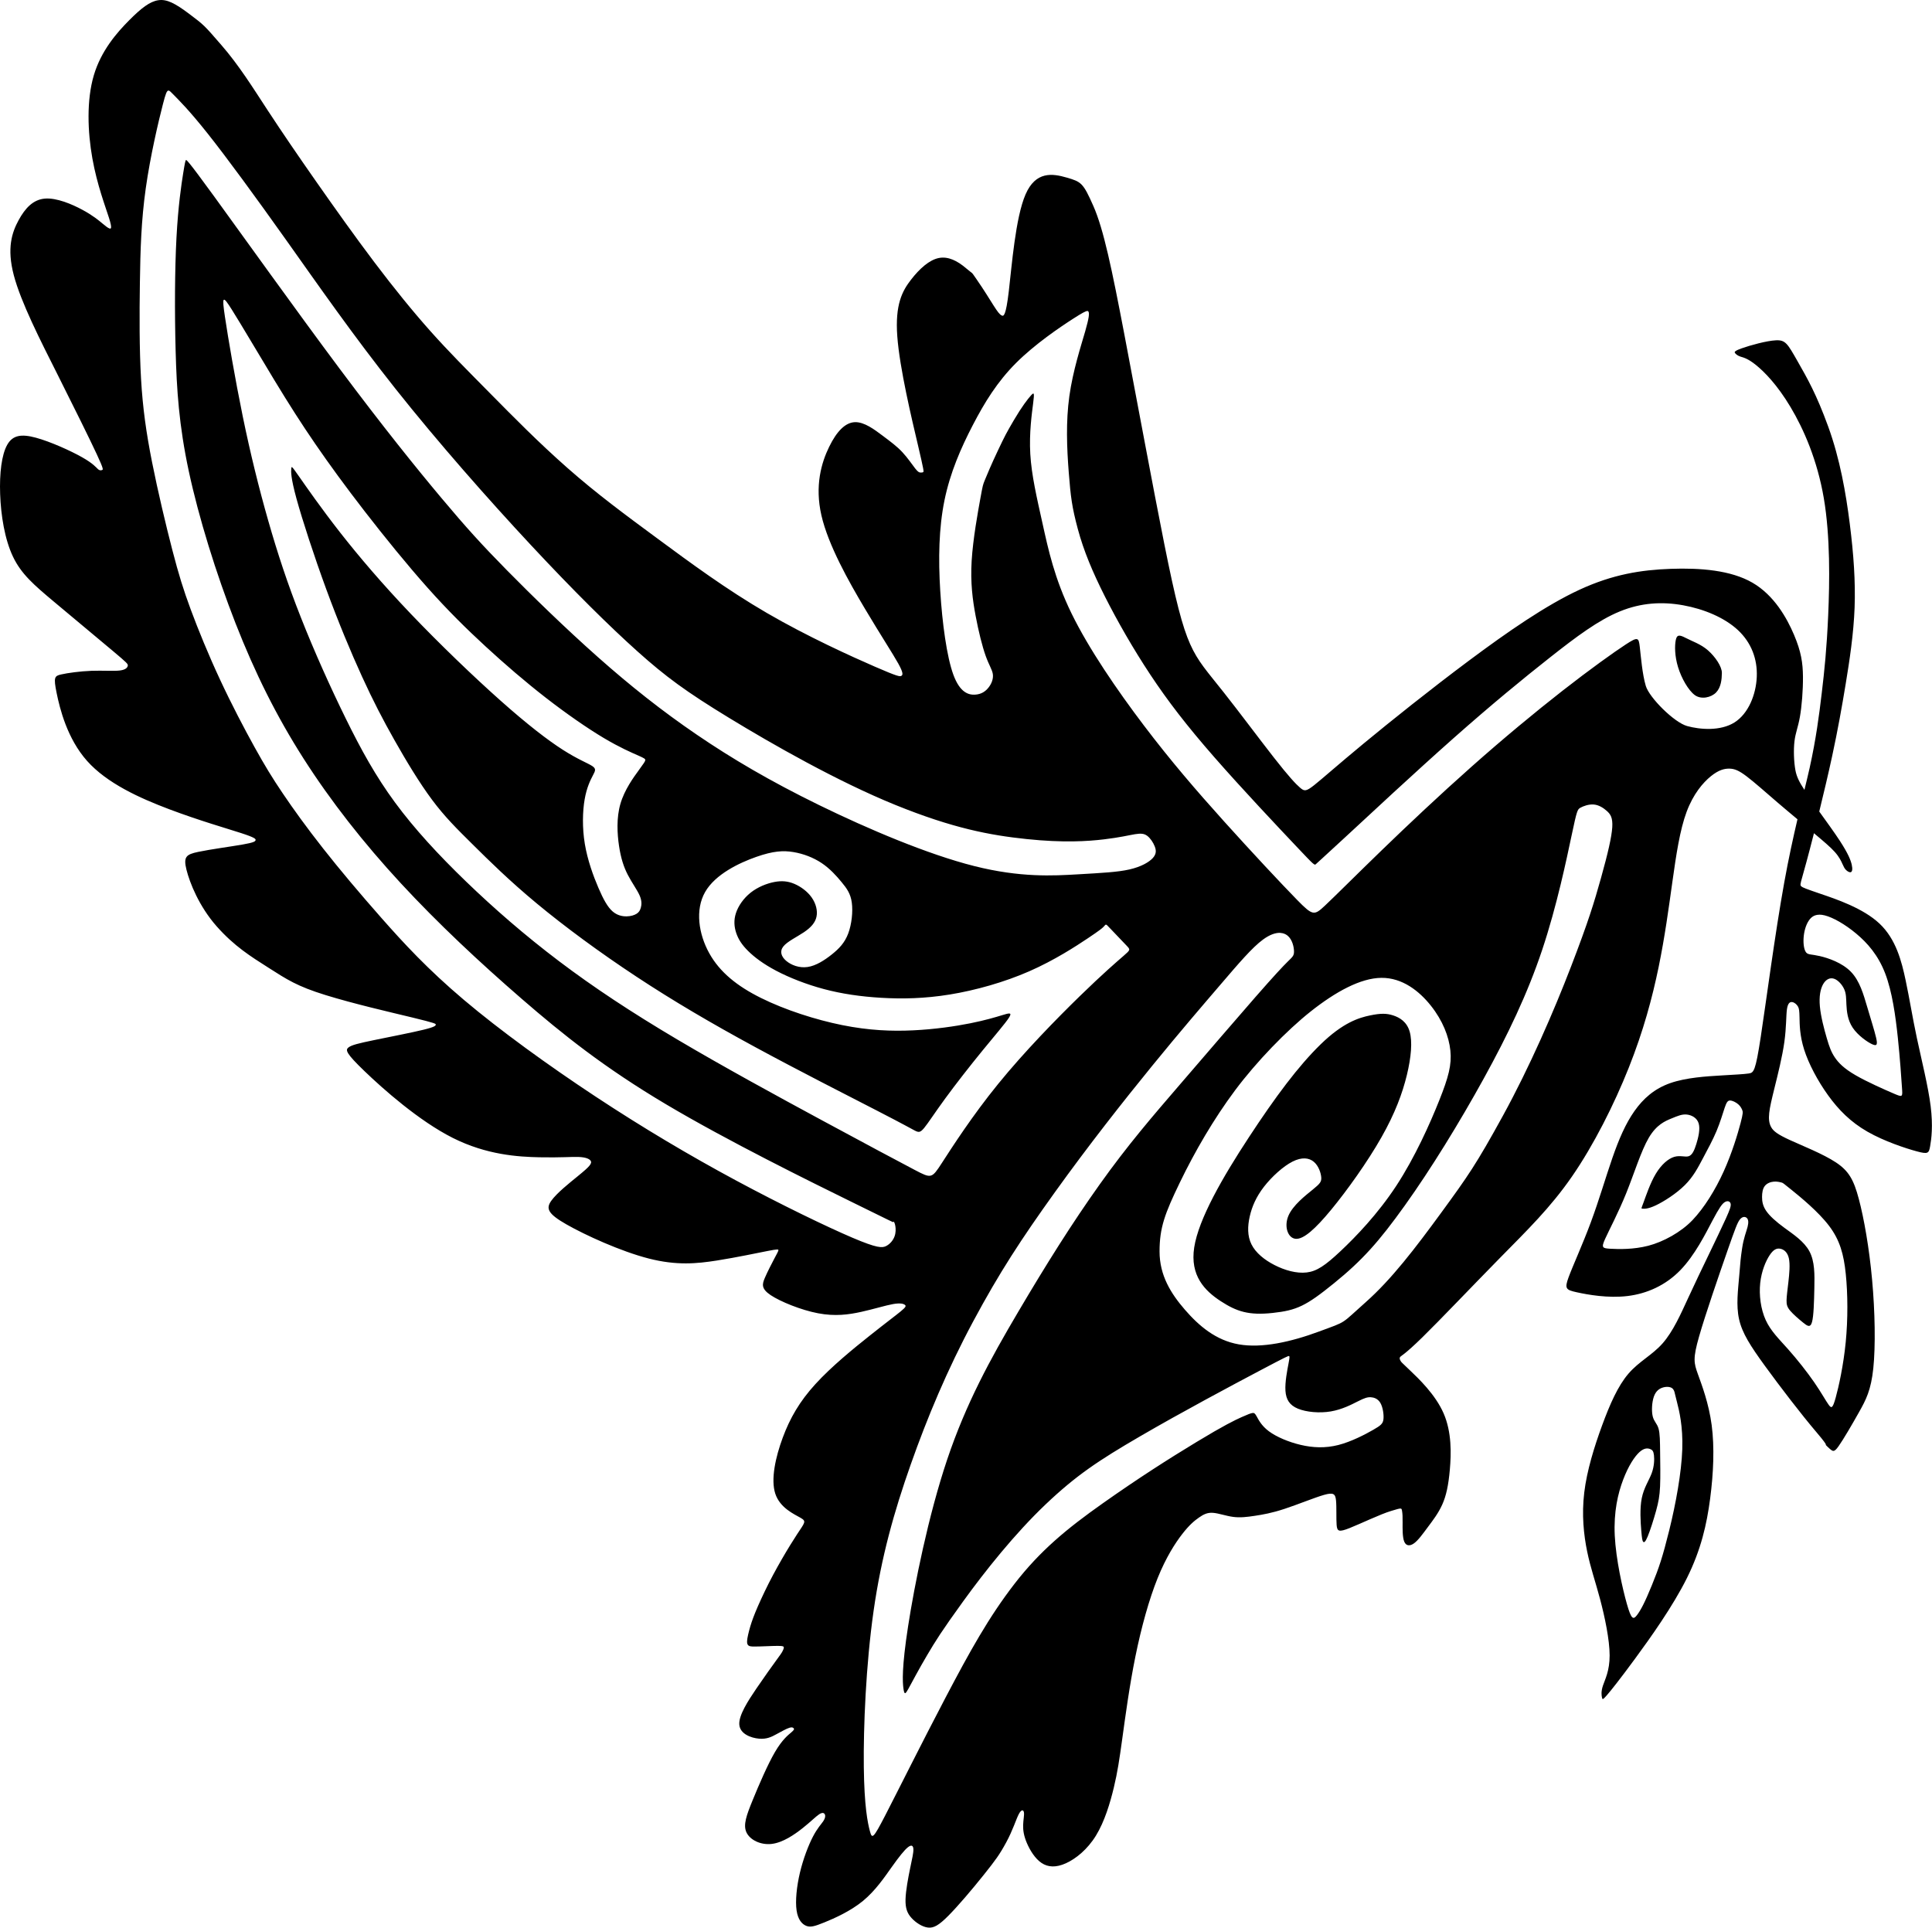 <?xml version="1.0" encoding="UTF-8" standalone="no"?>
<!-- Created with Inkscape (http://www.inkscape.org/) -->

<svg
   width="79.646mm"
   height="79.473mm"
   viewBox="0 0 79.646 79.473"
   version="1.1"
   id="svg2846"
   xmlns="http://www.w3.org/2000/svg"
   xmlns:svg="http://www.w3.org/2000/svg">
  <defs
     id="defs2843" />
  <g
     id="layer1">
    <path
       id="path1082"
       style="display:inline;fill:#000000;stroke-width:0.352"
       d="m 6.527,0.009 c -0.347,0.051 -0.702,0.323 -1.205,0.83 C 4.819,1.345 4.169,2.086 3.867,3.107 3.565,4.128 3.611,5.431 3.808,6.532 c 0.197,1.101 0.544,2.001 0.686,2.453 0.142,0.452 0.08,0.456 0.016,0.433 C 4.446,9.394 4.379,9.343 4.227,9.217 4.075,9.09 3.837,8.888 3.401,8.652 2.964,8.416 2.329,8.147 1.848,8.188 1.366,8.229 1.039,8.579 0.766,9.08 c -0.273,0.501 -0.491,1.152 -0.198,2.264 0.292,1.113 1.095,2.688 1.805,4.099 0.709,1.411 1.325,2.658 1.617,3.285 0.292,0.627 0.261,0.635 0.22,0.649 -0.041,0.014 -0.092,0.033 -0.17,-0.035 C 3.962,19.275 3.857,19.119 3.385,18.852 2.914,18.585 2.076,18.207 1.478,18.045 0.879,17.883 0.521,17.938 0.295,18.343 c -0.226,0.405 -0.32,1.161 -0.289,2.032 0.031,0.871 0.187,1.857 0.53,2.577 0.343,0.719 0.873,1.171 1.682,1.85 0.809,0.678 1.896,1.583 2.459,2.056 0.563,0.474 0.603,0.516 0.591,0.587 -0.012,0.07 -0.074,0.167 -0.328,0.198 -0.253,0.031 -0.697,-0.004 -1.171,0.013 -0.474,0.018 -0.977,0.088 -1.25,0.15 -0.273,0.062 -0.316,0.117 -0.185,0.762 0.131,0.645 0.435,1.881 1.255,2.802 0.821,0.922 2.157,1.529 3.393,1.995 1.236,0.466 2.37,0.79 2.952,0.979 0.583,0.189 0.614,0.244 0.602,0.294 -0.012,0.051 -0.066,0.098 -0.53,0.179 -0.464,0.082 -1.337,0.199 -1.834,0.304 -0.497,0.105 -0.618,0.199 -0.485,0.735 0.133,0.536 0.52,1.514 1.244,2.333 0.724,0.819 1.404,1.242 2.146,1.714 0.742,0.472 1.163,0.757 2.342,1.121 1.179,0.364 2.613,0.692 3.581,0.926 0.968,0.234 0.968,0.257 0.964,0.294 -0.004,0.037 -0.012,0.088 -0.495,0.207 -0.483,0.119 -1.442,0.305 -2.066,0.434 -0.624,0.129 -0.912,0.199 -1.041,0.302 -0.129,0.103 -0.098,0.24 0.662,0.971 0.76,0.731 2.249,2.056 3.645,2.757 1.395,0.701 2.697,0.779 3.572,0.797 0.875,0.018 1.324,-0.025 1.616,-0.013 0.292,0.012 0.429,0.078 0.483,0.144 0.054,0.066 0.027,0.132 -0.041,0.216 -0.068,0.084 -0.177,0.185 -0.497,0.446 -0.32,0.261 -0.85,0.682 -1.076,1 -0.226,0.318 -0.148,0.532 0.626,0.974 0.774,0.442 2.243,1.113 3.393,1.407 1.15,0.294 1.98,0.212 2.81,0.082 0.83,-0.131 1.66,-0.31 2.089,-0.393 0.429,-0.084 0.456,-0.072 0.444,-0.022 -0.012,0.051 -0.062,0.14 -0.172,0.347 -0.109,0.207 -0.277,0.53 -0.386,0.785 -0.109,0.255 -0.159,0.443 0.24,0.71 0.4,0.267 1.249,0.614 1.953,0.748 0.703,0.134 1.26,0.057 1.781,-0.058 0.52,-0.115 1.004,-0.267 1.31,-0.321 0.306,-0.054 0.435,-0.012 0.491,0.033 0.056,0.045 0.041,0.091 -0.172,0.267 -0.212,0.175 -0.622,0.479 -1.284,1.006 -0.663,0.526 -1.579,1.274 -2.233,1.992 -0.655,0.717 -1.049,1.404 -1.347,2.207 -0.298,0.803 -0.501,1.722 -0.308,2.311 0.193,0.589 0.782,0.846 1.039,0.994 0.257,0.148 0.183,0.187 -0.141,0.681 -0.324,0.494 -0.897,1.442 -1.335,2.359 -0.438,0.917 -0.579,1.329 -0.684,1.785 -0.105,0.456 -0.011,0.484 0.261,0.484 0.273,-6e-5 0.725,-0.027 0.961,-0.027 0.236,1.5e-4 0.256,0.027 0.25,0.076 -0.006,0.049 -0.037,0.119 -0.07,0.177 -0.033,0.058 -0.068,0.105 -0.238,0.339 -0.17,0.234 -0.474,0.655 -0.821,1.165 -0.347,0.511 -0.737,1.111 -0.705,1.493 0.031,0.382 0.483,0.546 0.809,0.575 0.325,0.029 0.524,-0.076 0.725,-0.186 0.201,-0.109 0.403,-0.222 0.526,-0.261 0.123,-0.039 0.166,-0.004 0.186,0.027 0.019,0.031 0.015,0.059 -0.107,0.164 -0.123,0.105 -0.365,0.288 -0.667,0.803 -0.302,0.515 -0.665,1.361 -0.92,1.984 -0.255,0.624 -0.403,1.025 -0.257,1.335 0.146,0.31 0.587,0.528 1.044,0.473 0.458,-0.055 0.933,-0.382 1.272,-0.651 0.339,-0.269 0.542,-0.479 0.679,-0.569 0.137,-0.09 0.207,-0.058 0.236,0.004 0.029,0.062 0.018,0.156 -0.066,0.281 -0.084,0.125 -0.24,0.28 -0.425,0.635 -0.185,0.355 -0.399,0.909 -0.536,1.484 -0.136,0.575 -0.195,1.171 -0.138,1.559 0.057,0.388 0.228,0.567 0.398,0.635 0.17,0.068 0.337,0.025 0.75,-0.143 0.413,-0.168 1.072,-0.46 1.589,-0.885 0.516,-0.425 0.89,-0.982 1.189,-1.401 0.298,-0.419 0.52,-0.7 0.667,-0.814 0.146,-0.115 0.217,-0.064 0.222,0.084 0.006,0.148 -0.053,0.394 -0.133,0.781 -0.08,0.388 -0.181,0.918 -0.191,1.286 -0.01,0.368 0.072,0.575 0.245,0.766 0.174,0.191 0.439,0.367 0.676,0.396 0.238,0.029 0.448,-0.088 0.84,-0.482 0.392,-0.394 0.965,-1.066 1.459,-1.684 0.494,-0.619 0.657,-0.841 0.931,-1.346 0.274,-0.505 0.406,-0.949 0.516,-1.16 0.109,-0.211 0.195,-0.187 0.214,-0.076 0.019,0.111 -0.027,0.31 -0.033,0.525 -0.006,0.214 0.029,0.444 0.152,0.734 0.123,0.29 0.333,0.641 0.604,0.824 0.271,0.183 0.602,0.199 1.008,0.015 0.405,-0.183 0.885,-0.565 1.239,-1.142 0.355,-0.577 0.585,-1.348 0.737,-1.983 0.152,-0.635 0.226,-1.134 0.349,-2.023 0.123,-0.889 0.294,-2.167 0.54,-3.379 0.246,-1.212 0.565,-2.358 0.914,-3.224 0.349,-0.865 0.727,-1.45 1.021,-1.828 0.294,-0.378 0.505,-0.549 0.688,-0.676 0.183,-0.127 0.339,-0.209 0.571,-0.193 0.232,0.016 0.54,0.129 0.834,0.168 0.294,0.039 0.575,0.004 0.898,-0.045 0.324,-0.049 0.69,-0.111 1.224,-0.287 0.534,-0.175 1.235,-0.464 1.625,-0.575 0.39,-0.111 0.468,-0.044 0.495,0.228 0.027,0.273 0.004,0.752 0.025,1.013 0.022,0.261 0.088,0.304 0.534,0.127 0.447,-0.177 1.274,-0.575 1.708,-0.705 0.434,-0.13 0.432,-0.135 0.454,-0.008 0.022,0.127 0.026,0.244 0.024,0.484 -0.002,0.24 -0.009,0.602 0.067,0.787 0.076,0.185 0.236,0.193 0.407,0.068 0.171,-0.125 0.355,-0.382 0.561,-0.659 0.207,-0.277 0.436,-0.573 0.598,-0.933 0.162,-0.36 0.256,-0.785 0.314,-1.442 0.058,-0.657 0.082,-1.546 -0.257,-2.323 -0.339,-0.778 -1.041,-1.444 -1.392,-1.777 -0.351,-0.333 -0.351,-0.334 -0.374,-0.373 -0.023,-0.039 -0.07,-0.116 -0.025,-0.173 0.045,-0.057 0.181,-0.092 0.912,-0.807 0.731,-0.715 2.056,-2.11 3.192,-3.266 1.136,-1.156 2.083,-2.072 2.979,-3.367 0.895,-1.295 1.738,-2.969 2.342,-4.487 0.604,-1.518 0.969,-2.88 1.23,-4.146 0.26,-1.266 0.416,-2.435 0.57,-3.533 0.154,-1.097 0.306,-2.122 0.583,-2.866 0.277,-0.745 0.678,-1.208 1,-1.47 0.322,-0.261 0.563,-0.32 0.772,-0.314 0.209,0.006 0.384,0.076 0.703,0.318 0.32,0.242 0.783,0.655 1.282,1.084 0.28,0.241 0.539,0.455 0.814,0.686 -0.174,0.745 -0.362,1.591 -0.545,2.606 -0.383,2.117 -0.75,4.936 -0.969,6.368 -0.219,1.432 -0.29,1.476 -0.496,1.506 -0.205,0.03 -0.544,0.047 -1.138,0.082 -0.594,0.035 -1.443,0.086 -2.096,0.315 -0.653,0.229 -1.111,0.634 -1.476,1.152 -0.365,0.518 -0.638,1.149 -0.911,1.936 -0.273,0.787 -0.546,1.729 -0.886,2.646 -0.34,0.916 -0.748,1.806 -0.92,2.275 -0.172,0.469 -0.109,0.516 0.342,0.615 0.451,0.099 1.288,0.251 2.09,0.154 0.802,-0.097 1.568,-0.441 2.171,-1.06 0.603,-0.619 1.045,-1.511 1.326,-2.043 0.281,-0.532 0.402,-0.703 0.514,-0.77 0.112,-0.068 0.214,-0.032 0.238,0.062 0.025,0.094 -0.028,0.245 -0.194,0.613 -0.167,0.368 -0.448,0.952 -0.723,1.524 -0.276,0.572 -0.546,1.132 -0.841,1.773 -0.295,0.641 -0.615,1.363 -1.044,1.851 -0.43,0.488 -0.97,0.741 -1.407,1.248 -0.437,0.507 -0.77,1.268 -1.09,2.14 -0.32,0.872 -0.626,1.856 -0.735,2.766 -0.109,0.91 -0.021,1.745 0.121,2.432 0.142,0.688 0.338,1.228 0.533,1.965 0.196,0.737 0.391,1.671 0.393,2.314 0.001,0.642 -0.191,0.992 -0.275,1.244 -0.084,0.252 -0.059,0.407 -0.041,0.494 0.018,0.087 0.029,0.106 0.205,-0.098 0.176,-0.204 0.518,-0.631 1.153,-1.495 0.635,-0.864 1.564,-2.165 2.146,-3.336 0.582,-1.171 0.816,-2.213 0.955,-3.269 0.139,-1.056 0.183,-2.125 0.064,-3.03 -0.12,-0.905 -0.404,-1.647 -0.569,-2.106 -0.165,-0.459 -0.212,-0.635 0.048,-1.546 0.26,-0.911 0.828,-2.556 1.159,-3.506 0.331,-0.949 0.425,-1.203 0.528,-1.327 0.104,-0.124 0.216,-0.119 0.281,-0.058 0.065,0.061 0.081,0.176 0.033,0.366 -0.048,0.19 -0.162,0.455 -0.226,0.886 -0.064,0.431 -0.066,0.501 -0.117,1.111 -0.051,0.61 -0.136,1.233 -0.009,1.808 0.127,0.575 0.466,1.101 1.074,1.937 0.608,0.836 1.485,1.982 2.119,2.727 0.634,0.745 0.243,0.4 0.458,0.6 0.215,0.2 0.254,0.254 0.453,-0.026 0.199,-0.281 0.557,-0.896 0.842,-1.403 0.285,-0.507 0.495,-0.904 0.589,-1.812 0.094,-0.908 0.071,-2.327 -0.05,-3.647 -0.12,-1.32 -0.337,-2.54 -0.548,-3.332 -0.21,-0.792 -0.415,-1.156 -0.944,-1.506 -0.529,-0.35 -1.383,-0.686 -1.894,-0.92 -0.511,-0.234 -0.68,-0.367 -0.772,-0.528 -0.092,-0.161 -0.109,-0.351 -0.083,-0.592 0.026,-0.241 0.095,-0.533 0.223,-1.052 0.128,-0.518 0.316,-1.262 0.401,-1.874 0.085,-0.612 0.069,-1.091 0.107,-1.353 0.039,-0.262 0.132,-0.306 0.223,-0.289 0.091,0.017 0.179,0.094 0.229,0.179 0.05,0.086 0.06,0.179 0.066,0.457 0.005,0.278 0.006,0.741 0.191,1.323 0.185,0.582 0.554,1.282 0.987,1.883 0.433,0.601 0.929,1.102 1.621,1.499 0.692,0.397 1.58,0.689 2.04,0.813 0.46,0.124 0.493,0.08 0.545,-0.212 0.052,-0.292 0.124,-0.832 0.022,-1.651 -0.102,-0.819 -0.378,-1.916 -0.568,-2.809 -0.19,-0.893 -0.295,-1.582 -0.463,-2.378 -0.168,-0.796 -0.4,-1.701 -1.077,-2.34 -0.678,-0.64 -1.802,-1.014 -2.425,-1.226 -0.623,-0.212 -0.744,-0.262 -0.799,-0.309 -0.055,-0.047 -0.044,-0.091 0.039,-0.386 0.083,-0.295 0.237,-0.841 0.466,-1.743 0.005,-0.018 0.011,-0.044 0.015,-0.063 0.387,0.324 0.684,0.574 0.862,0.775 0.187,0.211 0.261,0.378 0.314,0.495 0.053,0.117 0.084,0.183 0.144,0.243 0.06,0.06 0.15,0.115 0.205,0.091 0.054,-0.023 0.074,-0.124 0.033,-0.307 -0.041,-0.183 -0.142,-0.448 -0.489,-0.982 -0.228,-0.35 -0.547,-0.787 -0.85,-1.209 0.181,-0.742 0.371,-1.538 0.533,-2.29 0.234,-1.085 0.396,-1.997 0.556,-2.966 0.16,-0.969 0.328,-2.074 0.368,-3.149 0.039,-1.074 -0.039,-2.196 -0.199,-3.46 -0.16,-1.263 -0.403,-2.668 -0.889,-4.006 -0.487,-1.338 -0.858,-1.983 -1.266,-2.699 -0.408,-0.716 -0.494,-0.876 -0.884,-0.858 -0.39,0.017 -1.083,0.212 -1.416,0.331 -0.333,0.119 -0.306,0.161 -0.265,0.207 0.041,0.046 0.097,0.095 0.212,0.134 0.116,0.038 0.292,0.066 0.643,0.349 0.351,0.283 0.878,0.82 1.422,1.73 0.544,0.91 1.106,2.191 1.374,3.766 0.267,1.575 0.24,3.444 0.179,4.823 -0.061,1.379 -0.154,2.27 -0.265,3.2 -0.11,0.93 -0.237,1.9 -0.5,3.092 -0.059,0.267 -0.143,0.608 -0.214,0.903 -0.202,-0.307 -0.319,-0.529 -0.371,-0.804 -0.066,-0.353 -0.082,-0.852 -0.039,-1.205 0.043,-0.353 0.144,-0.559 0.222,-0.996 0.078,-0.436 0.132,-1.103 0.127,-1.666 -0.006,-0.563 -0.072,-1.023 -0.368,-1.721 -0.296,-0.698 -0.822,-1.633 -1.715,-2.15 -0.893,-0.517 -2.152,-0.614 -3.368,-0.571 -1.216,0.043 -2.389,0.226 -3.765,0.863 -1.376,0.637 -2.955,1.729 -4.553,2.921 -1.598,1.193 -3.215,2.487 -4.326,3.405 -1.111,0.918 -1.715,1.46 -2.052,1.727 -0.337,0.267 -0.407,0.259 -0.582,0.109 -0.175,-0.15 -0.456,-0.444 -1.093,-1.259 -0.637,-0.815 -1.376,-1.811 -2.059,-2.676 -0.683,-0.865 -1.057,-1.259 -1.381,-1.985 -0.324,-0.727 -0.597,-1.787 -1.068,-4.137 C 47.527,20.07 46.856,16.429 46.349,13.775 45.842,11.121 45.498,9.453 45.074,8.494 44.651,7.535 44.573,7.496 43.978,7.322 43.384,7.149 42.698,7.051 42.279,8.012 c -0.419,0.961 -0.571,2.98 -0.692,3.999 -0.121,1.019 -0.21,1.038 -0.296,0.994 -0.086,-0.045 -0.168,-0.154 -0.332,-0.411 -0.164,-0.258 -0.411,-0.664 -0.685,-1.057 -0.274,-0.393 -0.113,-0.191 -0.455,-0.483 -0.341,-0.292 -0.723,-0.494 -1.115,-0.417 -0.392,0.078 -0.793,0.436 -1.148,0.895 -0.355,0.458 -0.663,1.015 -0.565,2.339 0.098,1.323 0.6,3.413 0.85,4.475 0.249,1.062 0.245,1.097 0.22,1.116 -0.025,0.019 -0.072,0.023 -0.118,0.02 -0.047,-0.004 -0.093,-0.015 -0.212,-0.165 -0.119,-0.15 -0.31,-0.439 -0.532,-0.676 -0.222,-0.238 -0.475,-0.425 -0.812,-0.678 -0.337,-0.253 -0.758,-0.573 -1.146,-0.558 -0.388,0.015 -0.743,0.367 -1.06,1.018 -0.318,0.651 -0.599,1.602 -0.318,2.826 0.281,1.224 1.123,2.721 1.79,3.841 0.667,1.121 1.157,1.865 1.381,2.271 0.224,0.405 0.181,0.471 0.121,0.504 -0.06,0.033 -0.138,0.033 -1.093,-0.382 -0.955,-0.415 -2.787,-1.245 -4.449,-2.212 C 29.948,24.303 28.455,23.2 27.12,22.215 25.785,21.23 24.608,20.364 23.391,19.291 22.174,18.217 21.181,17.204 20.195,16.207 19.21,15.21 18.497,14.496 17.756,13.666 17.016,12.836 16.248,11.889 15.441,10.821 14.634,9.753 13.789,8.564 13.04,7.494 12.292,6.424 11.641,5.474 11.03,4.54 10.419,3.606 9.848,2.688 9.129,1.861 8.411,1.033 8.418,1.039 7.816,0.584 7.213,0.129 6.874,-0.042 6.527,0.009 Z M 6.951,3.734 c 0.045,0.005 0.099,0.065 0.182,0.149 0.22,0.226 0.641,0.631 1.43,1.625 0.789,0.994 1.947,2.576 3.247,4.406 1.3,1.83 2.742,3.907 4.496,6.117 1.754,2.21 3.82,4.552 5.588,6.449 1.768,1.896 3.237,3.346 4.392,4.381 1.156,1.035 1.997,1.655 3.771,2.736 1.774,1.082 4.48,2.625 6.853,3.588 2.373,0.963 3.902,1.25 5.417,1.408 1.515,0.158 2.505,0.092 3.18,0.012 0.675,-0.08 1.036,-0.173 1.283,-0.213 0.247,-0.04 0.379,-0.026 0.504,0.067 0.125,0.094 0.242,0.267 0.307,0.43 0.065,0.163 0.078,0.314 -0.076,0.485 -0.155,0.17 -0.478,0.36 -0.963,0.471 -0.485,0.111 -1.133,0.144 -2.134,0.202 -1.002,0.058 -2.358,0.14 -4.268,-0.342 -1.91,-0.481 -4.373,-1.526 -6.394,-2.514 -2.021,-0.988 -3.6,-1.92 -5.038,-2.9 -1.438,-0.98 -2.736,-2.009 -4.079,-3.2 -1.343,-1.191 -2.73,-2.543 -3.753,-3.582 -1.023,-1.039 -1.682,-1.764 -2.699,-2.978 C 17.18,19.318 15.804,17.615 13.997,15.196 12.191,12.778 9.953,9.644 8.824,8.092 7.696,6.541 7.677,6.572 7.659,6.607 7.642,6.642 7.626,6.681 7.552,7.141 7.478,7.601 7.345,8.482 7.275,9.794 c -0.07,1.312 -0.078,3.054 -0.035,4.66 0.043,1.606 0.137,3.075 0.542,4.969 0.405,1.894 1.123,4.214 1.925,6.266 0.803,2.052 1.691,3.837 2.81,5.589 1.119,1.752 2.467,3.471 4.005,5.135 1.538,1.664 3.264,3.274 4.975,4.757 1.711,1.483 3.407,2.84 5.958,4.356 2.551,1.516 5.957,3.192 7.661,4.03 1.703,0.838 1.703,0.838 1.706,0.828 0.003,-0.01 0.009,-0.03 0.026,-0.012 0.017,0.018 0.046,0.073 0.063,0.181 0.017,0.107 0.023,0.267 -0.035,0.423 -0.058,0.156 -0.179,0.309 -0.342,0.393 -0.162,0.084 -0.365,0.098 -1.402,-0.345 -1.037,-0.443 -2.908,-1.344 -4.806,-2.365 -1.898,-1.021 -3.824,-2.163 -5.778,-3.453 -1.955,-1.29 -3.939,-2.728 -5.428,-3.987 -1.489,-1.259 -2.483,-2.339 -3.389,-3.366 -0.906,-1.027 -1.725,-2.001 -2.409,-2.871 -0.684,-0.869 -1.234,-1.633 -1.664,-2.271 -0.431,-0.637 -0.743,-1.148 -1.164,-1.908 -0.421,-0.76 -0.951,-1.769 -1.426,-2.791 -0.476,-1.021 -0.897,-2.054 -1.203,-2.878 C 7.56,24.311 7.369,23.695 7.106,22.682 6.843,21.668 6.507,20.257 6.267,19.047 6.028,17.837 5.884,16.827 5.814,15.611 5.744,14.395 5.747,12.972 5.767,11.647 5.786,10.322 5.821,9.094 6.009,7.763 6.196,6.432 6.535,4.998 6.714,4.304 6.826,3.87 6.876,3.726 6.951,3.734 Z m 2.273,8.628 c 0.04,-0.041 0.144,0.103 0.336,0.408 0.385,0.611 1.124,1.87 1.743,2.89 0.619,1.02 1.118,1.802 1.697,2.645 0.579,0.843 1.238,1.747 2.037,2.779 0.799,1.032 1.738,2.191 2.586,3.143 0.848,0.952 1.604,1.696 2.399,2.428 0.795,0.732 1.63,1.451 2.478,2.11 0.849,0.659 1.712,1.257 2.385,1.658 0.673,0.401 1.156,0.606 1.419,0.722 0.262,0.116 0.303,0.143 0.297,0.195 -0.006,0.052 -0.059,0.128 -0.271,0.419 -0.212,0.291 -0.584,0.798 -0.753,1.379 -0.169,0.581 -0.133,1.236 -0.057,1.741 0.076,0.506 0.193,0.863 0.361,1.188 0.168,0.325 0.386,0.62 0.486,0.848 0.1,0.228 0.083,0.39 0.051,0.506 -0.032,0.117 -0.079,0.189 -0.172,0.249 -0.093,0.059 -0.234,0.106 -0.412,0.109 -0.178,0.003 -0.394,-0.038 -0.589,-0.212 -0.195,-0.174 -0.369,-0.482 -0.576,-0.965 -0.208,-0.483 -0.449,-1.142 -0.56,-1.812 -0.111,-0.669 -0.092,-1.349 -0.006,-1.84 0.086,-0.49 0.238,-0.79 0.338,-0.981 0.1,-0.191 0.149,-0.273 -0.03,-0.39 -0.179,-0.117 -0.586,-0.269 -1.207,-0.666 -0.621,-0.397 -1.455,-1.037 -2.57,-2.029 -1.116,-0.992 -2.513,-2.335 -3.693,-3.571 -1.18,-1.237 -2.142,-2.367 -2.925,-3.367 -0.782,-1 -1.385,-1.869 -1.689,-2.304 -0.304,-0.435 -0.31,-0.435 -0.32,-0.316 -0.01,0.119 -0.023,0.357 0.214,1.227 0.238,0.87 0.727,2.373 1.229,3.74 0.502,1.367 1.016,2.599 1.475,3.602 0.459,1.004 0.862,1.779 1.339,2.623 0.477,0.844 1.026,1.756 1.548,2.456 0.522,0.701 1.017,1.19 1.681,1.847 0.664,0.657 1.495,1.481 2.637,2.428 1.141,0.947 2.591,2.017 4.105,3.015 1.514,0.999 3.093,1.927 4.907,2.91 1.813,0.983 3.861,2.022 5.01,2.614 1.149,0.592 1.399,0.739 1.556,0.82 0.158,0.081 0.224,0.096 0.391,-0.106 0.167,-0.203 0.436,-0.624 0.867,-1.213 0.431,-0.59 1.023,-1.348 1.537,-1.977 0.514,-0.629 0.948,-1.13 1.093,-1.359 0.145,-0.229 0.001,-0.186 -0.279,-0.101 -0.28,0.085 -0.695,0.211 -1.32,0.336 -0.626,0.125 -1.462,0.248 -2.349,0.29 -0.888,0.043 -1.827,0.006 -2.926,-0.215 -1.099,-0.221 -2.358,-0.627 -3.346,-1.117 -0.988,-0.49 -1.705,-1.065 -2.14,-1.852 -0.435,-0.786 -0.587,-1.784 -0.168,-2.518 0.419,-0.734 1.409,-1.203 2.11,-1.449 0.701,-0.246 1.112,-0.267 1.525,-0.199 0.413,0.068 0.828,0.226 1.17,0.455 0.342,0.229 0.611,0.529 0.823,0.787 0.212,0.257 0.369,0.471 0.419,0.841 0.051,0.369 -0.004,0.894 -0.148,1.276 -0.144,0.383 -0.378,0.625 -0.674,0.861 -0.296,0.237 -0.655,0.469 -1,0.519 -0.346,0.051 -0.679,-0.08 -0.883,-0.254 -0.204,-0.174 -0.278,-0.392 -0.116,-0.595 0.162,-0.203 0.559,-0.39 0.847,-0.584 0.288,-0.194 0.468,-0.394 0.519,-0.642 0.052,-0.247 -0.024,-0.542 -0.198,-0.79 -0.174,-0.248 -0.447,-0.448 -0.711,-0.561 -0.264,-0.113 -0.52,-0.138 -0.831,-0.078 -0.312,0.06 -0.68,0.206 -0.974,0.438 -0.293,0.232 -0.512,0.55 -0.608,0.846 -0.096,0.296 -0.071,0.571 0.014,0.822 0.085,0.251 0.229,0.48 0.486,0.735 0.257,0.255 0.628,0.538 1.162,0.819 0.534,0.281 1.232,0.559 1.968,0.755 0.737,0.196 1.512,0.309 2.362,0.359 0.85,0.05 1.773,0.036 2.828,-0.136 1.054,-0.172 2.239,-0.504 3.275,-0.958 1.036,-0.454 1.922,-1.031 2.413,-1.36 0.491,-0.329 0.587,-0.411 0.643,-0.468 0.056,-0.057 0.074,-0.088 0.095,-0.093 0.021,-0.006 0.044,0.014 0.055,0.023 0.012,0.01 0.012,0.01 0.17,0.176 0.158,0.166 0.474,0.497 0.634,0.665 0.16,0.168 0.164,0.171 -0.121,0.419 -0.285,0.247 -0.858,0.739 -1.81,1.666 -0.952,0.927 -2.283,2.288 -3.361,3.614 -1.078,1.325 -1.902,2.614 -2.321,3.26 -0.419,0.646 -0.432,0.65 -1.115,0.291 -0.683,-0.358 -2.036,-1.08 -3.837,-2.053 -1.802,-0.973 -4.053,-2.2 -5.956,-3.327 -1.903,-1.127 -3.458,-2.156 -4.874,-3.227 -1.416,-1.071 -2.693,-2.184 -3.83,-3.281 -1.137,-1.097 -2.135,-2.178 -2.933,-3.263 -0.798,-1.085 -1.397,-2.172 -2.031,-3.461 -0.634,-1.289 -1.304,-2.78 -1.849,-4.165 C 11.857,24.075 11.438,22.797 11.055,21.456 10.672,20.115 10.325,18.712 10.007,17.165 9.69,15.617 9.402,13.925 9.273,13.061 9.209,12.629 9.184,12.403 9.224,12.362 Z m 35.599,0.459 c 0.03,-0.001 0.043,0.014 0.053,0.036 0.031,0.072 0.027,0.224 -0.142,0.813 -0.17,0.589 -0.505,1.614 -0.651,2.666 -0.146,1.052 -0.103,2.132 -0.024,3.14 0.079,1.008 0.13,1.424 0.373,2.331 0.243,0.907 0.613,1.785 1.121,2.792 0.509,1.006 1.156,2.14 1.869,3.216 0.713,1.076 1.493,2.093 2.633,3.397 1.14,1.304 2.641,2.894 3.389,3.685 0.748,0.791 0.744,0.783 0.805,0.727 0.06,-0.057 0.185,-0.162 1.189,-1.091 1.004,-0.93 2.886,-2.684 4.474,-4.091 1.588,-1.407 2.882,-2.467 3.982,-3.334 1.099,-0.867 2.003,-1.542 2.886,-1.902 0.883,-0.361 1.744,-0.407 2.602,-0.253 0.858,0.154 1.711,0.509 2.264,1.025 0.553,0.517 0.807,1.195 0.776,1.928 -0.031,0.733 -0.347,1.52 -0.923,1.881 -0.577,0.36 -1.415,0.294 -1.949,0.146 -0.534,-0.148 -1.558,-1.17 -1.703,-1.654 -0.145,-0.484 -0.203,-1.221 -0.248,-1.61 -0.045,-0.388 -0.076,-0.427 -0.577,-0.1 -0.501,0.327 -1.472,1.021 -2.61,1.91 -1.138,0.889 -2.444,1.972 -3.753,3.134 -1.31,1.162 -2.624,2.401 -3.695,3.438 -1.072,1.037 -1.902,1.871 -2.346,2.288 -0.444,0.417 -0.503,0.417 -1.148,-0.241 -0.645,-0.659 -1.877,-1.976 -3.017,-3.243 -1.14,-1.267 -2.188,-2.483 -3.295,-3.943 -1.107,-1.46 -2.272,-3.163 -2.982,-4.615 -0.709,-1.452 -0.963,-2.653 -1.199,-3.717 -0.236,-1.064 -0.454,-1.992 -0.504,-2.861 -0.051,-0.869 0.066,-1.68 0.119,-2.103 0.053,-0.423 0.041,-0.458 -0.09,-0.314 -0.131,0.144 -0.38,0.467 -0.699,1.009 -0.318,0.542 -0.383,0.668 -0.662,1.257 -0.28,0.589 -0.452,1.007 -0.538,1.216 -0.086,0.209 -0.086,0.209 -0.188,0.764 -0.101,0.556 -0.304,1.666 -0.359,2.572 -0.055,0.906 0.039,1.608 0.162,2.263 0.123,0.655 0.275,1.263 0.415,1.655 0.14,0.392 0.269,0.567 0.296,0.754 0.027,0.187 -0.047,0.386 -0.172,0.547 -0.125,0.162 -0.3,0.287 -0.565,0.3 -0.265,0.014 -0.62,-0.084 -0.891,-0.824 -0.271,-0.74 -0.458,-2.124 -0.54,-3.451 -0.082,-1.327 -0.059,-2.598 0.175,-3.74 0.234,-1.142 0.678,-2.155 1.164,-3.091 0.485,-0.935 1.011,-1.793 1.787,-2.569 0.776,-0.776 1.801,-1.469 2.347,-1.82 0.375,-0.241 0.524,-0.32 0.59,-0.322 z m 24.374,13.388 c -0.061,0.016 -0.094,0.077 -0.116,0.189 -0.044,0.223 -0.045,0.647 0.096,1.106 0.141,0.459 0.422,0.953 0.688,1.151 0.266,0.198 0.682,0.101 0.882,-0.108 0.2,-0.209 0.233,-0.532 0.237,-0.8 0.004,-0.269 -0.277,-0.674 -0.573,-0.934 -0.296,-0.261 -0.657,-0.376 -0.928,-0.518 -0.135,-0.071 -0.224,-0.101 -0.286,-0.085 z m -3.487,6.96 c 0.207,0.019 0.394,0.141 0.537,0.27 0.143,0.13 0.242,0.268 0.218,0.665 -0.025,0.397 -0.174,1.053 -0.462,2.084 -0.288,1.031 -0.524,1.806 -1.237,3.659 -0.713,1.853 -1.711,4.151 -2.809,6.152 -1.098,2.001 -1.447,2.497 -2.534,3.985 -1.087,1.488 -2.062,2.762 -3.121,3.701 -1.059,0.939 -0.742,0.771 -1.913,1.206 -1.171,0.435 -2.37,0.7 -3.318,0.534 -0.948,-0.165 -1.645,-0.761 -2.225,-1.43 -0.58,-0.67 -1.043,-1.414 -1.044,-2.397 -0.001,-0.983 0.218,-1.566 0.837,-2.847 0.619,-1.28 1.396,-2.62 2.275,-3.798 0.879,-1.178 2.125,-2.468 3.131,-3.263 1.006,-0.795 2.037,-1.368 2.902,-1.376 0.866,-0.008 1.566,0.548 2.045,1.154 0.48,0.606 0.739,1.26 0.799,1.844 0.061,0.584 -0.077,1.098 -0.458,2.053 -0.38,0.954 -1.003,2.349 -1.769,3.518 -0.766,1.169 -1.676,2.111 -2.304,2.701 -0.628,0.59 -0.976,0.827 -1.392,0.876 -0.416,0.05 -0.901,-0.088 -1.323,-0.303 -0.422,-0.215 -0.78,-0.507 -0.953,-0.854 -0.174,-0.347 -0.163,-0.75 -0.072,-1.153 0.091,-0.403 0.264,-0.806 0.586,-1.223 0.323,-0.416 0.795,-0.845 1.18,-1.039 0.385,-0.194 0.681,-0.155 0.877,0.011 0.196,0.166 0.29,0.456 0.305,0.64 0.014,0.184 -0.052,0.261 -0.349,0.503 -0.298,0.243 -0.827,0.65 -1.009,1.091 -0.182,0.441 -0.016,0.915 0.306,0.94 0.322,0.025 0.802,-0.4 1.461,-1.199 0.659,-0.799 1.497,-1.973 2.067,-2.977 0.571,-1.003 0.873,-1.835 1.053,-2.574 0.179,-0.739 0.234,-1.384 0.116,-1.792 -0.118,-0.408 -0.41,-0.579 -0.677,-0.667 -0.267,-0.088 -0.51,-0.094 -0.96,0 -0.449,0.094 -1.105,0.287 -2.032,1.19 -0.927,0.903 -1.872,2.175 -2.961,3.836 -1.09,1.661 -2.071,3.369 -2.252,4.536 -0.181,1.167 0.437,1.791 1.093,2.218 0.656,0.427 1.155,0.593 2.145,0.485 0.99,-0.108 1.365,-0.283 2.525,-1.224 1.161,-0.941 1.851,-1.712 2.921,-3.208 1.07,-1.496 2.251,-3.416 3.247,-5.223 0.996,-1.807 1.808,-3.501 2.414,-5.314 0.606,-1.813 1.007,-3.747 1.218,-4.741 0.211,-0.994 0.233,-1.049 0.357,-1.118 0.124,-0.069 0.35,-0.152 0.557,-0.132 z m 9.287,4.54 c 0.067,-8e-4 0.143,0.009 0.227,0.03 0.339,0.086 0.83,0.361 1.296,0.75 0.466,0.389 0.907,0.89 1.196,1.643 0.289,0.752 0.427,1.756 0.521,2.646 0.094,0.89 0.143,1.667 0.171,2.061 0.028,0.394 0.033,0.405 -0.334,0.248 -0.366,-0.157 -1.105,-0.482 -1.584,-0.761 -0.48,-0.278 -0.7,-0.51 -0.849,-0.73 -0.149,-0.22 -0.226,-0.43 -0.333,-0.796 -0.108,-0.367 -0.246,-0.89 -0.284,-1.306 -0.039,-0.416 0.022,-0.725 0.135,-0.921 0.113,-0.196 0.279,-0.279 0.447,-0.223 0.168,0.055 0.339,0.248 0.422,0.436 0.083,0.187 0.077,0.369 0.09,0.639 0.014,0.27 0.047,0.628 0.259,0.945 0.212,0.317 0.604,0.593 0.808,0.684 0.204,0.091 0.22,-0.003 0.154,-0.284 -0.066,-0.281 -0.215,-0.75 -0.366,-1.262 -0.152,-0.513 -0.306,-1.069 -0.67,-1.444 -0.364,-0.375 -0.937,-0.568 -1.287,-0.648 -0.35,-0.08 -0.476,-0.047 -0.559,-0.149 -0.083,-0.102 -0.121,-0.339 -0.105,-0.595 0.016,-0.256 0.088,-0.532 0.218,-0.722 0.097,-0.143 0.227,-0.237 0.429,-0.239 z m -22.214,0.753 c 0.114,0.006 0.211,0.045 0.288,0.105 0.206,0.161 0.273,0.48 0.274,0.661 0.001,0.181 -0.065,0.224 -0.266,0.423 -0.201,0.199 -0.536,0.554 -1.315,1.444 -0.78,0.891 -2.003,2.317 -3.126,3.621 -1.123,1.304 -2.144,2.486 -3.302,4.112 -1.158,1.626 -2.216,3.317 -3.363,5.26 -1.147,1.944 -2.144,3.76 -2.926,6.085 -0.781,2.325 -1.346,5.159 -1.611,6.872 -0.265,1.713 -0.23,2.305 -0.191,2.576 0.039,0.271 0.082,0.22 0.203,0.004 0.121,-0.217 0.431,-0.811 0.776,-1.392 0.345,-0.581 0.568,-0.949 1.481,-2.212 0.913,-1.263 2.138,-2.798 3.396,-3.995 1.258,-1.196 2.181,-1.81 3.894,-2.807 1.713,-0.998 3.849,-2.135 4.949,-2.716 1.099,-0.581 1.162,-0.604 1.193,-0.596 0.031,0.008 0.031,0.047 -0.019,0.312 -0.05,0.265 -0.149,0.756 -0.126,1.118 0.024,0.363 0.17,0.597 0.514,0.739 0.344,0.142 0.886,0.193 1.354,0.114 0.469,-0.079 0.864,-0.288 1.082,-0.398 0.217,-0.11 0.256,-0.122 0.315,-0.143 0.058,-0.021 0.136,-0.052 0.257,-0.044 0.121,0.008 0.284,0.054 0.389,0.23 0.104,0.175 0.149,0.479 0.13,0.668 -0.019,0.189 -0.103,0.263 -0.429,0.449 -0.325,0.186 -0.893,0.484 -1.431,0.622 -0.539,0.137 -1.049,0.114 -1.554,-0.005 -0.505,-0.119 -1.004,-0.333 -1.312,-0.563 -0.308,-0.23 -0.425,-0.476 -0.499,-0.608 -0.074,-0.133 -0.105,-0.152 -0.175,-0.143 -0.07,0.01 -0.179,0.049 -0.453,0.172 -0.273,0.123 -0.711,0.331 -1.858,1.026 -1.147,0.695 -2.388,1.485 -3.866,2.529 -1.478,1.044 -2.577,1.949 -3.634,3.316 -1.057,1.367 -1.846,2.792 -2.843,4.691 -0.996,1.899 -1.975,3.867 -2.483,4.851 -0.508,0.984 -0.547,0.984 -0.637,0.646 -0.09,-0.338 -0.23,-1.014 -0.249,-2.641 -0.019,-1.626 0.085,-4.202 0.403,-6.429 0.318,-2.227 0.849,-4.103 1.529,-6.032 0.68,-1.929 1.507,-3.91 2.578,-5.907 1.07,-1.997 1.983,-3.395 3.365,-5.321 1.382,-1.926 2.832,-3.766 4.011,-5.212 1.179,-1.446 2.087,-2.498 2.823,-3.357 0.736,-0.858 1.299,-1.523 1.752,-1.854 0.283,-0.207 0.524,-0.284 0.714,-0.273 z m 18.535,6.91 c 0.097,-0.003 0.243,0.071 0.338,0.153 0.095,0.082 0.14,0.172 0.168,0.242 0.028,0.07 0.04,0.121 -0.072,0.545 -0.112,0.424 -0.348,1.221 -0.695,1.986 -0.347,0.766 -0.805,1.501 -1.282,2.002 -0.477,0.502 -1.21,0.9 -1.824,1.059 -0.614,0.159 -1.229,0.143 -1.562,0.124 -0.332,-0.019 -0.383,-0.041 -0.22,-0.403 0.163,-0.362 0.538,-1.063 0.869,-1.881 0.33,-0.818 0.616,-1.754 0.935,-2.295 0.32,-0.541 0.674,-0.686 0.937,-0.794 0.262,-0.108 0.433,-0.18 0.629,-0.16 0.196,0.021 0.418,0.133 0.488,0.364 0.07,0.231 -0.012,0.58 -0.096,0.849 -0.084,0.269 -0.169,0.458 -0.315,0.505 -0.146,0.048 -0.353,-0.047 -0.598,0.027 -0.246,0.074 -0.53,0.316 -0.76,0.7 -0.23,0.384 -0.405,0.91 -0.501,1.172 -0.095,0.261 -0.111,0.257 -0.045,0.263 0.066,0.006 0.215,0.021 0.546,-0.135 0.331,-0.156 0.846,-0.483 1.198,-0.834 0.353,-0.351 0.544,-0.725 0.744,-1.102 0.2,-0.377 0.408,-0.757 0.564,-1.129 0.156,-0.371 0.259,-0.734 0.334,-0.955 0.075,-0.221 0.122,-0.301 0.219,-0.304 z m 1.905,3.343 c 0.094,0.005 0.173,0.025 0.218,0.037 0.06,0.016 0.061,0.016 0.425,0.312 0.365,0.296 1.093,0.889 1.537,1.475 0.444,0.587 0.604,1.167 0.688,1.98 0.084,0.813 0.092,1.858 -0.002,2.816 -0.094,0.959 -0.288,1.832 -0.411,2.278 -0.123,0.446 -0.174,0.466 -0.29,0.306 -0.117,-0.16 -0.3,-0.499 -0.596,-0.928 -0.296,-0.429 -0.705,-0.947 -1.08,-1.368 -0.374,-0.421 -0.713,-0.745 -0.92,-1.197 -0.207,-0.452 -0.281,-1.033 -0.228,-1.53 0.053,-0.497 0.232,-0.91 0.388,-1.146 0.156,-0.236 0.288,-0.294 0.433,-0.269 0.144,0.025 0.3,0.134 0.359,0.39 0.058,0.255 0.019,0.657 -0.018,0.982 -0.037,0.325 -0.072,0.575 -0.076,0.752 -0.004,0.177 0.023,0.283 0.15,0.433 0.127,0.15 0.353,0.345 0.529,0.487 0.175,0.142 0.3,0.232 0.37,-0.018 0.07,-0.249 0.085,-0.838 0.097,-1.401 0.012,-0.563 0.019,-1.101 -0.203,-1.516 -0.222,-0.415 -0.674,-0.707 -1.029,-0.968 -0.355,-0.261 -0.612,-0.491 -0.754,-0.7 -0.142,-0.208 -0.17,-0.396 -0.17,-0.573 -4e-5,-0.177 0.027,-0.345 0.115,-0.456 0.088,-0.111 0.236,-0.166 0.371,-0.177 0.034,-0.003 0.066,-0.003 0.097,-0.002 z m -4.466,8.463 c 0.066,0.003 0.125,0.02 0.167,0.048 0.085,0.057 0.107,0.161 0.118,0.213 0.011,0.052 0.011,0.052 0.094,0.378 0.083,0.325 0.248,0.976 0.215,1.937 -0.033,0.962 -0.265,2.235 -0.537,3.335 -0.272,1.099 -0.423,1.547 -0.715,2.263 -0.291,0.716 -0.468,1.047 -0.62,1.242 -0.151,0.194 -0.231,0.164 -0.409,-0.459 -0.178,-0.623 -0.453,-1.838 -0.502,-2.824 -0.048,-0.985 0.131,-1.741 0.347,-2.31 0.216,-0.569 0.47,-0.952 0.67,-1.134 0.2,-0.182 0.346,-0.163 0.441,-0.127 0.095,0.036 0.139,0.089 0.158,0.257 0.019,0.168 0.014,0.452 -0.095,0.744 -0.109,0.292 -0.321,0.592 -0.408,1.025 -0.087,0.433 -0.048,0.998 -0.021,1.329 0.028,0.331 0.044,0.427 0.079,0.467 0.035,0.04 0.087,0.023 0.187,-0.218 0.1,-0.241 0.249,-0.707 0.347,-1.063 0.098,-0.357 0.145,-0.605 0.163,-1.005 0.018,-0.4 0.007,-0.951 0.002,-1.396 -0.005,-0.445 -0.006,-0.784 -0.068,-0.991 -0.062,-0.207 -0.186,-0.281 -0.238,-0.499 -0.053,-0.218 -0.033,-0.578 0.047,-0.809 0.08,-0.23 0.221,-0.33 0.365,-0.375 0.072,-0.023 0.146,-0.032 0.212,-0.028 z" />
  </g>
</svg>
